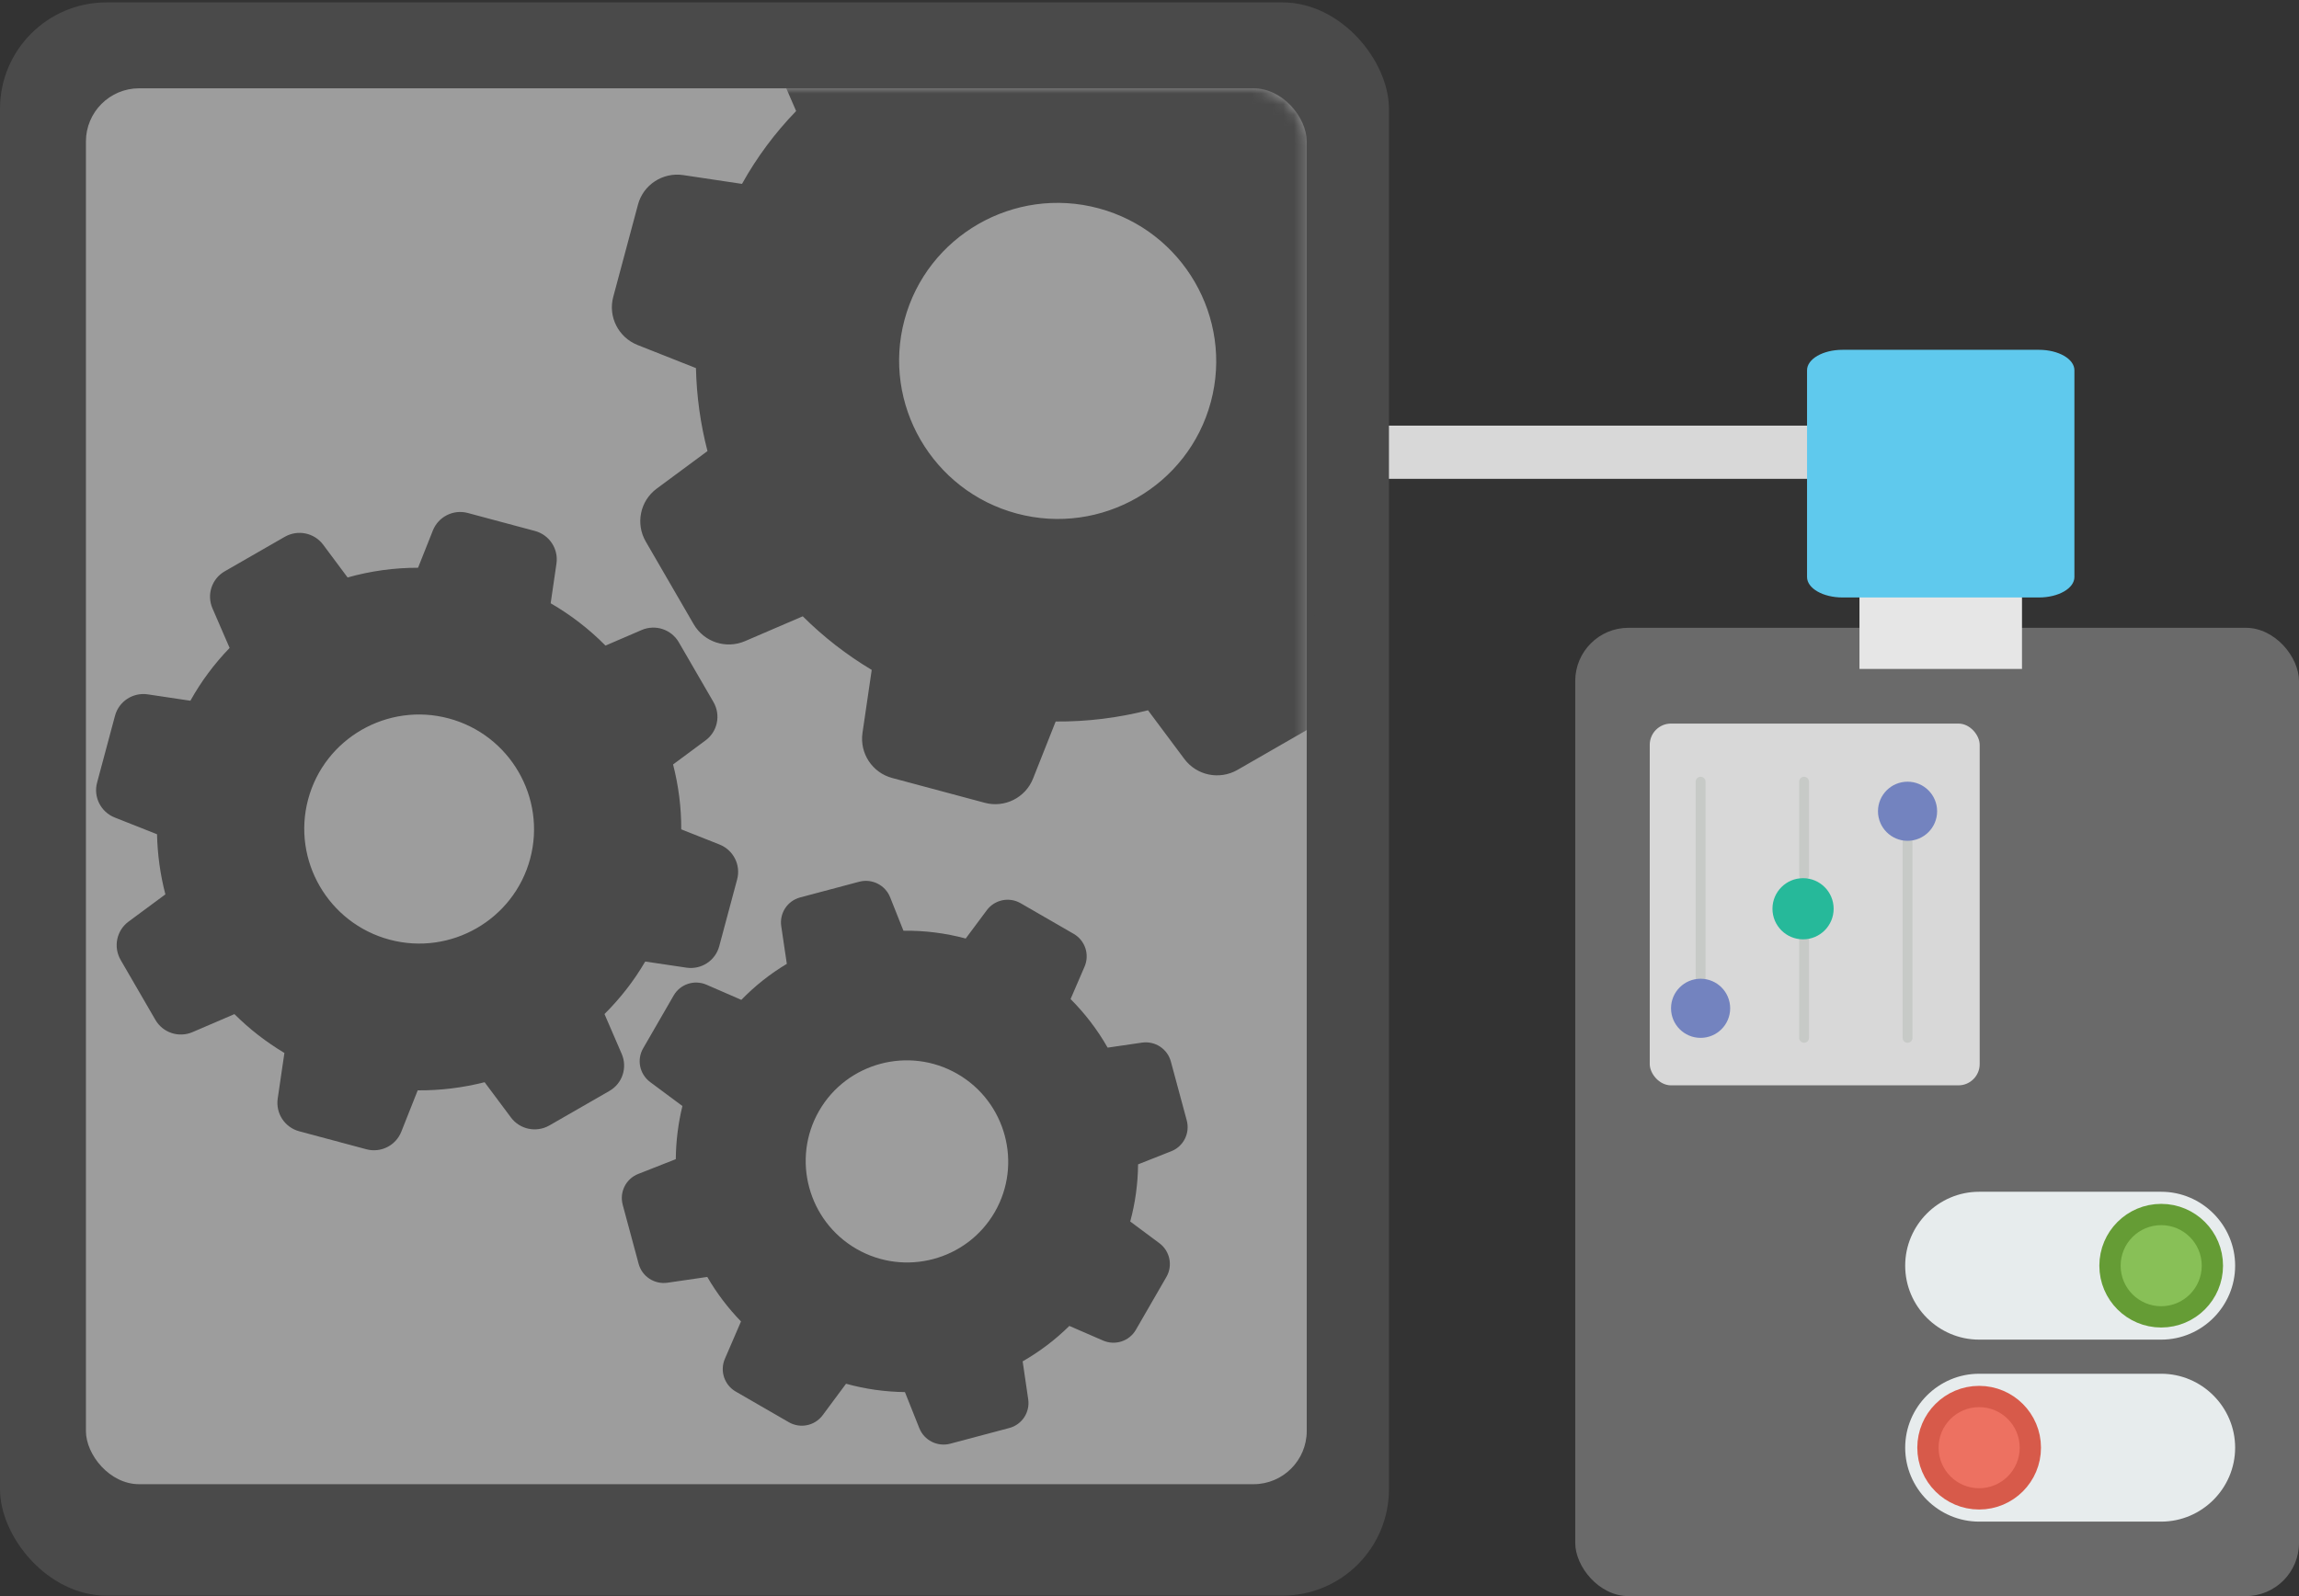 <svg xmlns="http://www.w3.org/2000/svg" xmlns:xlink="http://www.w3.org/1999/xlink" width="216" height="150" viewBox="0 0 216 150">
  <rect x="0" y="0" width="216" height="150" fill="#333333" stroke="none"/>
  <defs>
    <rect id="machine-author-a" width="114.7" height="131.184" rx="5"/>
  </defs>
  <g fill="none" fill-rule="evenodd">
    <rect width="40" height="5" x="130" y="40" fill="#D8D8D8"/>
    <rect width="130.497" height="149.728" y=".226" fill="#4A4A4A" rx="10"/>
    <g transform="translate(8.073 8.299)">
      <mask id="machine-author-b" fill="#fff">
        <use xlink:href="#machine-author-a"/>
      </mask>
      <use fill="#9D9D9D" xlink:href="#machine-author-a"/>
      <g fill="#4A4A4A" fill-rule="nonzero" mask="url(#machine-author-b)">
        <g transform="rotate(15 143.364 88.038)">
          <path d="M44.266 50.67C45.006 53.198 46.033 55.635 47.331 57.922L43.632 62.57C42.425 64.09 42.561 66.256 43.919 67.625L50.29 73.974C51.663 75.343 53.837 75.463 55.362 74.26L59.996 70.604C62.381 71.973 64.917 73.041 67.559 73.793L68.253 79.736C68.48 81.662 70.11 83.106 72.042 83.106L81.054 83.106C82.986 83.106 84.617 81.662 84.843 79.736L85.507 74.004C88.345 73.267 91.062 72.169 93.614 70.739L98.097 74.275C99.622 75.478 101.795 75.343 103.169 73.989L109.539 67.64C110.913 66.271 111.034 64.105 109.826 62.585L106.339 58.177C107.788 55.68 108.92 53.017 109.675 50.234L115.049 49.617C116.981 49.391 118.43 47.766 118.43 45.841L118.43 36.859C118.43 34.933 116.981 33.309 115.049 33.083L109.751 32.466C109.026 29.713 107.939 27.08 106.55 24.613L109.811 20.506C111.019 18.986 110.883 16.82 109.524 15.451L103.169 9.117C101.795 7.748 99.622 7.628 98.097 8.831L94.097 11.991C91.5 10.471 88.723 9.313 85.809 8.53L85.206 3.37C84.979 1.444 83.349 0 81.417 0L72.405 0C70.472 0 68.842 1.444 68.616 3.37L68.012 8.53C65.023 9.328 62.17 10.531 59.513 12.111L55.362 8.831C53.837 7.628 51.663 7.763 50.29 9.117L43.919 15.466C42.546 16.835 42.425 19.001 43.633 20.521L47.105 24.899C45.716 27.396 44.659 30.059 43.965 32.827L38.41 33.459C36.477 33.685 35.028 35.31 35.028 37.235L35.028 46.217C35.028 48.143 36.477 49.767 38.41 49.993L44.266 50.67zM76.918 26.373C85.13 26.373 91.817 33.038 91.817 41.222 91.817 49.406 85.13 56.071 76.918 56.071 68.706 56.071 62.019 49.406 62.019 41.222 62.019 33.038 68.706 26.373 76.918 26.373zM6.695 106.09C7.231 107.921 7.975 109.688 8.916 111.345L6.235 114.714C5.36 115.815 5.459 117.385 6.443 118.377L11.06 122.978C12.055 123.97 13.631 124.057 14.735 123.185L18.094 120.536C19.822 121.528 21.66 122.302 23.575 122.847L24.078 127.153C24.242 128.549 25.423 129.596 26.824 129.596L33.355 129.596C34.755 129.596 35.936 128.549 36.1 127.153L36.582 123C38.638 122.465 40.607 121.669 42.456 120.634L45.705 123.196C46.81 124.068 48.385 123.97 49.381 122.989L53.997 118.388C54.993 117.396 55.08 115.826 54.205 114.724L51.678 111.53C52.728 109.72 53.549 107.79 54.096 105.773L57.99 105.326C59.391 105.163 60.441 103.985 60.441 102.59L60.441 96.081C60.441 94.685 59.391 93.508 57.99 93.344L54.151 92.897C53.625 90.902 52.838 88.994 51.831 87.206L54.194 84.23C55.07 83.129 54.971 81.559 53.987 80.567L49.381 75.977C48.386 74.984 46.81 74.897 45.705 75.769L42.806 78.059C40.925 76.958 38.912 76.118 36.801 75.551L36.363 71.812C36.199 70.416 35.017 69.37 33.617 69.37L27.086 69.37C25.686 69.37 24.505 70.416 24.34 71.812L23.903 75.551C21.737 76.129 19.669 77.001 17.744 78.146L14.736 75.769C13.631 74.897 12.055 74.995 11.06 75.977L6.443 80.577C5.448 81.57 5.36 83.14 6.236 84.241L8.752 87.413C7.745 89.223 6.979 91.153 6.476 93.159L2.45 93.617C1.05 93.781 0 94.958 0 96.354L0 102.862C0 104.258 1.05 105.435 2.45 105.599L6.695 106.09zM30.357 88.482C36.308 88.482 41.154 93.312 41.154 99.243 41.154 105.174 36.308 110.004 30.357 110.004 24.406 110.004 19.56 105.174 19.56 99.243 19.56 93.312 24.406 88.482 30.357 88.482z"/>
          <path d="M61.788,123.554 C62.261,125.17 62.917,126.728 63.747,128.19 L61.382,131.162 C60.61,132.133 60.697,133.518 61.566,134.393 L65.638,138.452 C66.516,139.327 67.906,139.404 68.881,138.634 L71.843,136.297 C73.368,137.173 74.989,137.855 76.678,138.336 L77.122,142.135 C77.267,143.366 78.309,144.29 79.544,144.29 L85.306,144.29 C86.541,144.29 87.583,143.366 87.728,142.135 L88.152,138.471 C89.967,138 91.704,137.298 93.335,136.384 L96.201,138.644 C97.175,139.413 98.565,139.327 99.443,138.461 L103.516,134.403 C104.394,133.527 104.471,132.142 103.699,131.171 L101.47,128.353 C102.396,126.756 103.12,125.054 103.603,123.275 L107.038,122.881 C108.273,122.736 109.2,121.698 109.2,120.467 L109.2,114.725 C109.2,113.494 108.273,112.455 107.038,112.311 L103.651,111.916 C103.187,110.156 102.493,108.473 101.605,106.896 L103.689,104.27 C104.461,103.299 104.375,101.914 103.506,101.039 L99.443,96.99 C98.565,96.114 97.176,96.037 96.201,96.807 L93.643,98.827 C91.984,97.855 90.208,97.115 88.345,96.614 L87.959,93.316 C87.815,92.085 86.772,91.161 85.537,91.161 L79.776,91.161 C78.541,91.161 77.499,92.085 77.354,93.316 L76.968,96.614 C75.057,97.124 73.233,97.894 71.535,98.904 L68.881,96.807 C67.906,96.037 66.516,96.124 65.638,96.99 L61.566,101.048 C60.688,101.923 60.61,103.308 61.383,104.28 L63.602,107.079 C62.714,108.675 62.039,110.377 61.595,112.147 L58.044,112.551 C56.808,112.695 55.882,113.734 55.882,114.965 L55.882,120.707 C55.882,121.938 56.808,122.977 58.044,123.121 L61.788,123.554 Z M82.661,108.021 C87.911,108.021 92.186,112.282 92.186,117.514 C92.186,122.746 87.911,127.007 82.661,127.007 C77.412,127.007 73.136,122.746 73.136,117.514 C73.136,112.282 77.412,108.021 82.661,108.021 Z" transform="rotate(15 82.54 117.725)"/>
        </g>
      </g>
    </g>
    <rect width="68" height="91" x="148" y="59" fill="#6A6A6A" rx="5"/>
    <g fill-rule="nonzero" transform="translate(179 112)">
      <path fill="#E7ECED" d="M24.052 13.897L6.948 13.897C3.127 13.897 0 10.77 0 6.948L0 6.948C0 3.127 3.127 0 6.948 0L24.052 0C27.873 0 31 3.127 31 6.948L31 6.948C31 10.77 27.873 13.897 24.052 13.897zM6.948 31L24.052 31C27.873 31 31 27.873 31 24.052L31 24.052C31 20.23 27.873 17.103 24.052 17.103L6.948 17.103C3.127 17.103 0 20.23 0 24.052L0 24.052C0 27.873 3.127 31 6.948 31z"/>
      <circle cx="24.052" cy="6.948" r="4.81" fill="#88C057" stroke="#659C35" stroke-linecap="round" stroke-width="2"/>
      <circle cx="6.948" cy="24.052" r="4.81" fill="#ED7161" stroke="#D75A4A" stroke-linecap="round" stroke-width="2"/>
    </g>
    <g transform="translate(155 68)">
      <rect width="31" height="34" fill="#D8D8D8" rx="2"/>
      <g fill-rule="nonzero" transform="translate(2 5)">
        <g fill="#C7CAC7" transform="translate(2.315)">
          <path d="M.463 0C.207 0 0 .207 0 .463L0 18.981C0 19.238.207 19.444.463 19.444.719 19.444.926 19.238.926 18.981L.926.463C.926.207.719 0 .463 0zM19.907 5.556C19.652 5.556 19.444 5.763 19.444 6.019L19.444 24.537C19.444 24.793 19.652 25 19.907 25 20.163 25 20.37 24.793 20.37 24.537L20.37 6.019C20.37 5.763 20.163 5.556 19.907 5.556zM10.185 0C9.93 0 9.722.207 9.722.463L9.722 9.259C9.722 9.515 9.93 9.722 10.185 9.722 10.441 9.722 10.648 9.515 10.648 9.259L10.648.463C10.648.207 10.441 0 10.185 0zM10.185 14.815C9.93 14.815 9.722 15.022 9.722 15.278L9.722 24.537C9.722 24.793 9.93 25 10.185 25 10.441 25 10.648 24.793 10.648 24.537L10.648 15.278C10.648 15.022 10.441 14.815 10.185 14.815z"/>
        </g>
        <circle cx="2.778" cy="21.759" r="2.778" fill="#7383BF"/>
        <circle cx="12.404" cy="12.404" r="2.874" fill="#26B99A"/>
        <circle cx="22.222" cy="3.241" r="2.778" fill="#7383BF"/>
      </g>
    </g>
    <g fill-rule="nonzero" transform="translate(169 32)">
      <rect width="15.27" height="8.803" x="5.704" y="22.062" fill="#E6E6E6"/>
      <path fill="#5FC9ED" d="M4.113,0.875 L22.566,0.875 C24.407,0.875 25.899,1.736 25.899,2.797 L25.899,22.228 C25.899,23.289 24.407,24.15 22.566,24.15 L4.113,24.15 C2.272,24.15 0.779,23.289 0.779,22.228 L0.779,2.797 C0.779,1.736 2.272,0.875 4.113,0.875 Z"/>
    </g>
  </g>
</svg>
